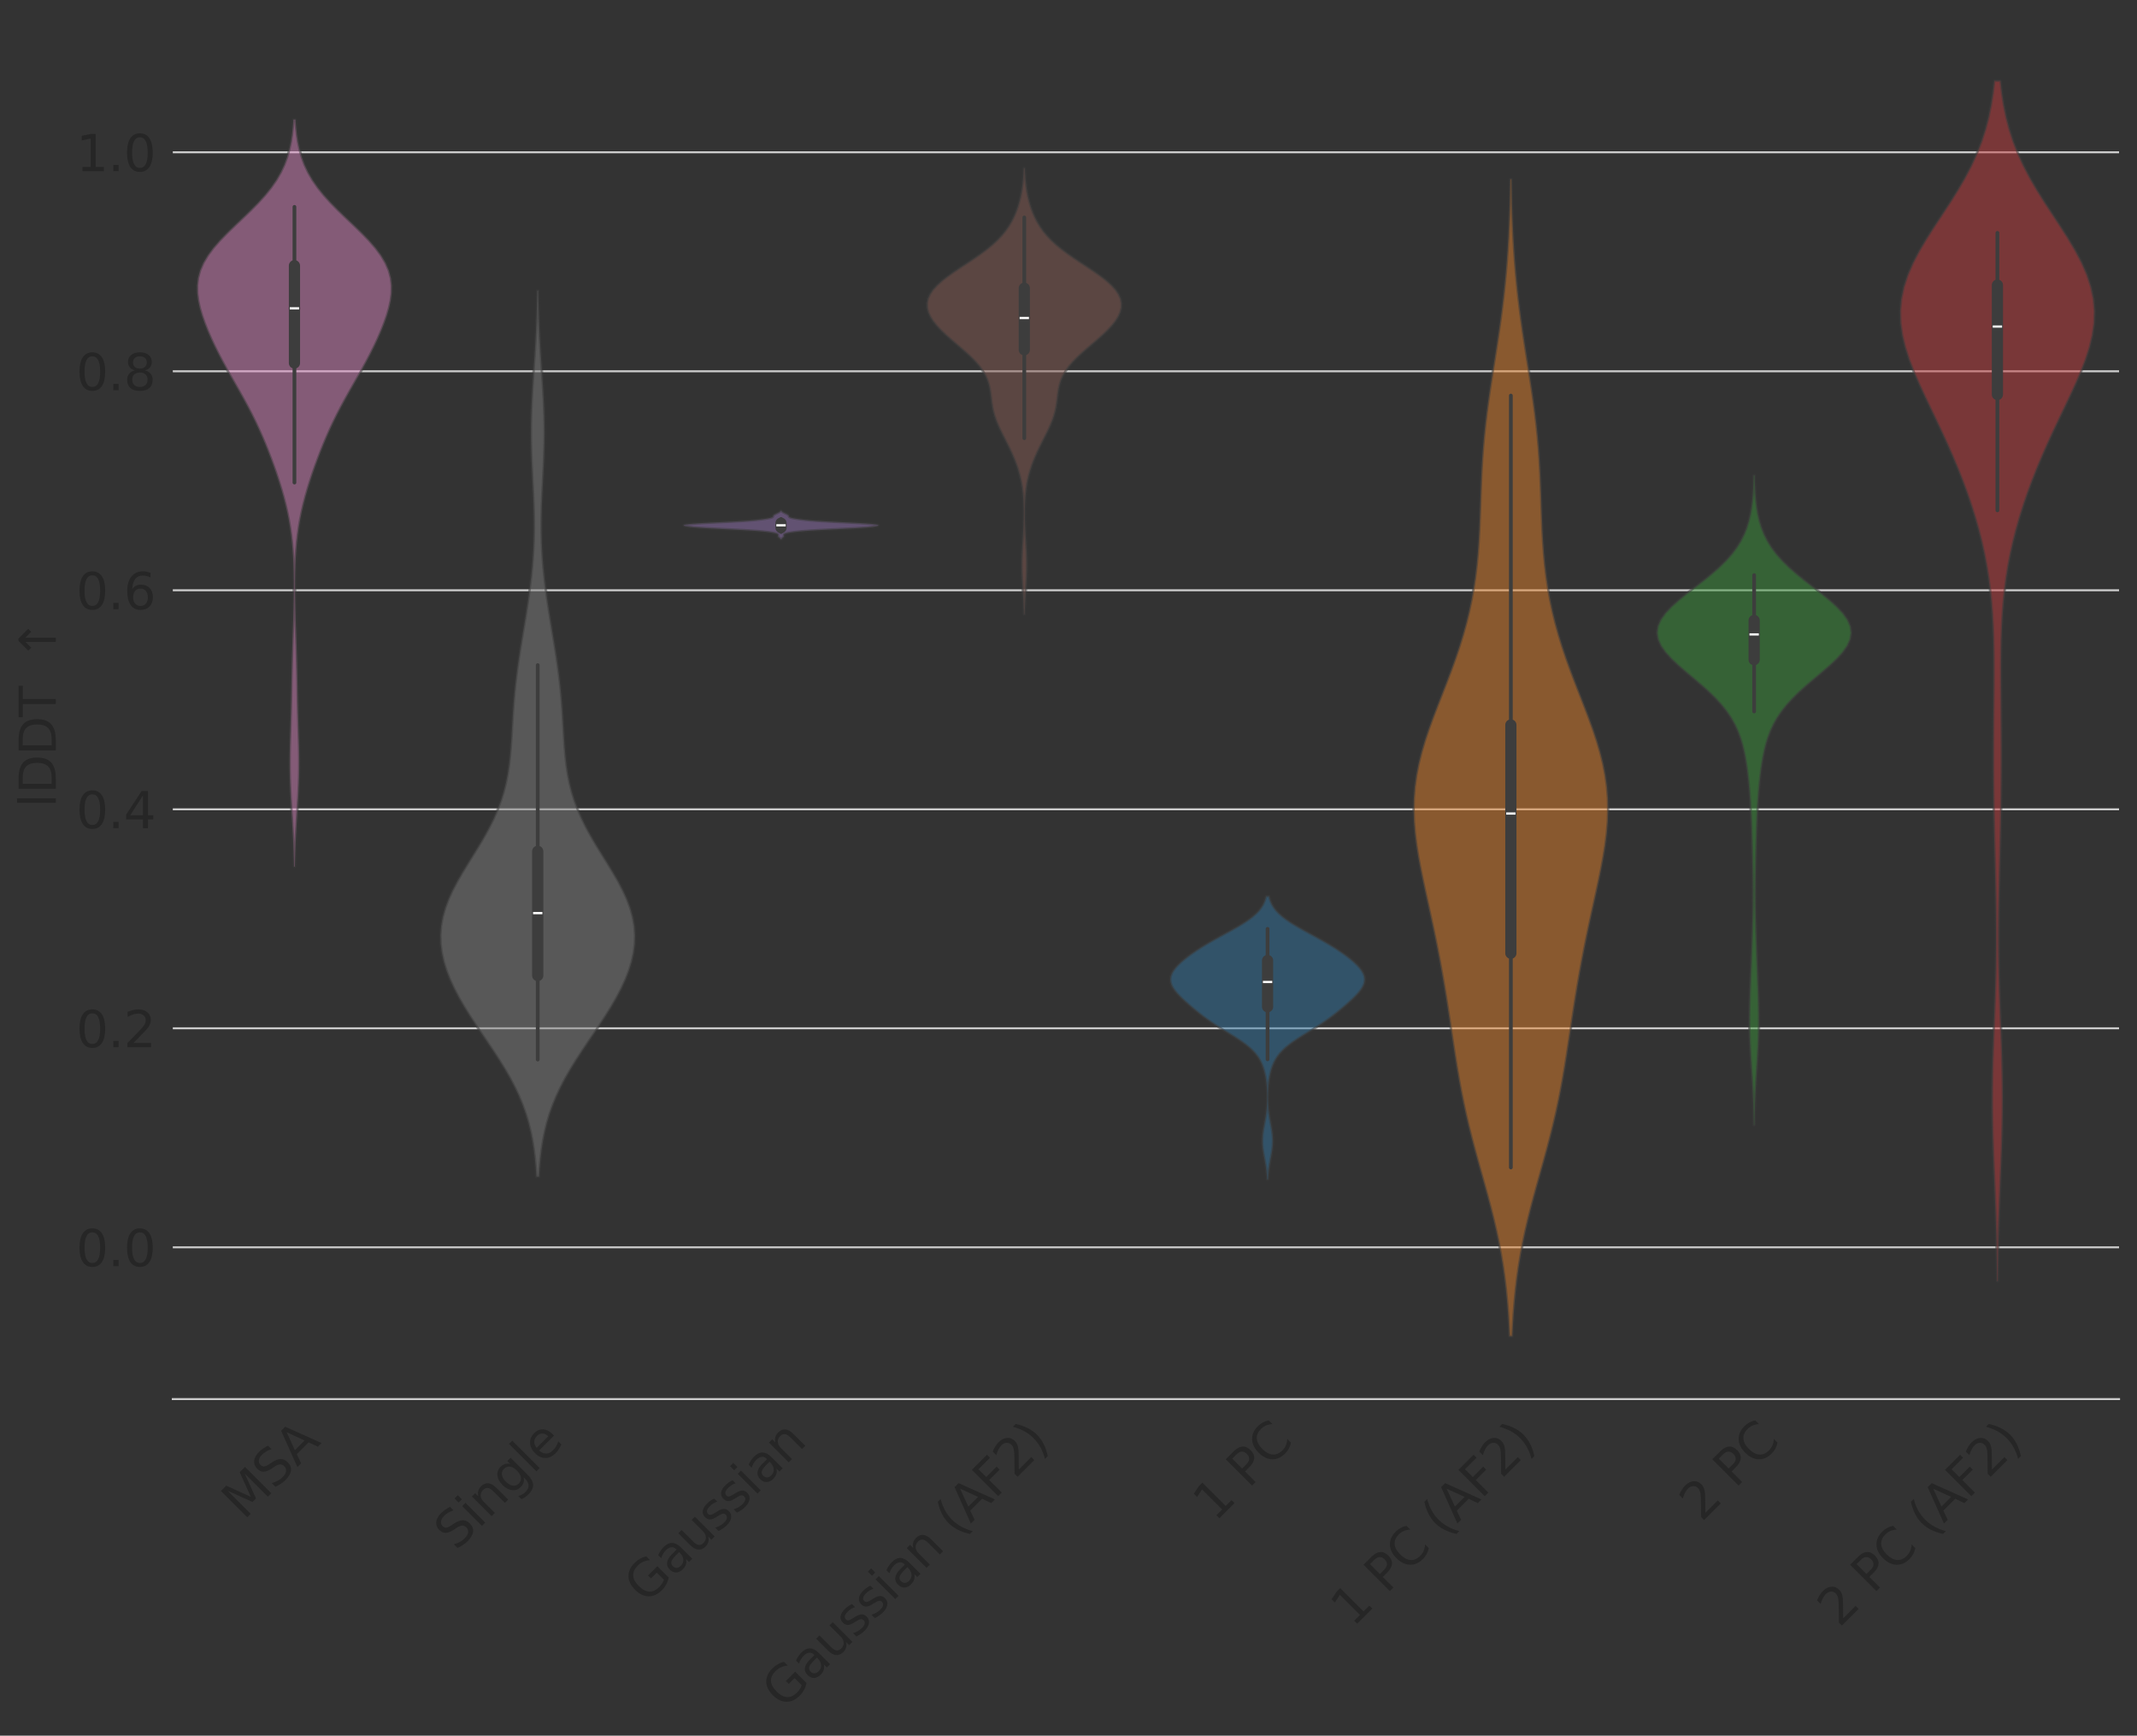 <?xml version="1.0" encoding="utf-8" standalone="no"?>
<!DOCTYPE svg PUBLIC "-//W3C//DTD SVG 1.1//EN"
  "http://www.w3.org/Graphics/SVG/1.1/DTD/svg11.dtd">
<svg xmlns:xlink="http://www.w3.org/1999/xlink" width="857.763pt" height="696.702pt" viewBox="0 0 857.763 696.702" xmlns="http://www.w3.org/2000/svg" version="1.1">
 <rect x="0" y="0" width="857.763" height="696.702" fill="#333333" stroke="none"/>
 <defs>
  <style type="text/css">*{stroke-linejoin: round; stroke-linecap: butt}</style>
 </defs>
 <g id="figure_1">
  <g id="patch_1">
   <path d="M 0 696.702 
L 857.763 696.702 
L 857.763 0 
L 0 0 
L 0 696.702 
z
" style="fill: none"/>
  </g>
  <g id="axes_1">
   <g id="patch_2">
    <path d="M 69.362 561.6 
L 850.562 561.6 
L 850.562 7.2 
L 69.362 7.2 
L 69.362 561.6 
z
" style="fill: none"/>
   </g>
   <g id="matplotlib.axis_1">
    <g id="xtick_1">
     <g id="text_1">
      <!-- MSA -->
      <g style="fill: #262626" transform="translate(97.814 610.465) rotate(-45) scale(0.2 -0.2)">
       <defs>
        <path id="DejaVuSans-4d" d="M 628 4666 
L 1569 4666 
L 2759 1491 
L 3956 4666 
L 4897 4666 
L 4897 0 
L 4281 0 
L 4281 4097 
L 3078 897 
L 2444 897 
L 1241 4097 
L 1241 0 
L 628 0 
L 628 4666 
z
" transform="scale(0.016)"/>
        <path id="DejaVuSans-53" d="M 3425 4513 
L 3425 3897 
Q 3066 4069 2747 4153 
Q 2428 4238 2131 4238 
Q 1616 4238 1336 4038 
Q 1056 3838 1056 3469 
Q 1056 3159 1242 3001 
Q 1428 2844 1947 2747 
L 2328 2669 
Q 3034 2534 3370 2195 
Q 3706 1856 3706 1288 
Q 3706 609 3251 259 
Q 2797 -91 1919 -91 
Q 1588 -91 1214 -16 
Q 841 59 441 206 
L 441 856 
Q 825 641 1194 531 
Q 1563 422 1919 422 
Q 2459 422 2753 634 
Q 3047 847 3047 1241 
Q 3047 1584 2836 1778 
Q 2625 1972 2144 2069 
L 1759 2144 
Q 1053 2284 737 2584 
Q 422 2884 422 3419 
Q 422 4038 858 4394 
Q 1294 4750 2059 4750 
Q 2388 4750 2728 4690 
Q 3069 4631 3425 4513 
z
" transform="scale(0.016)"/>
        <path id="DejaVuSans-41" d="M 2188 4044 
L 1331 1722 
L 3047 1722 
L 2188 4044 
z
M 1831 4666 
L 2547 4666 
L 4325 0 
L 3669 0 
L 3244 1197 
L 1141 1197 
L 716 0 
L 50 0 
L 1831 4666 
z
" transform="scale(0.016)"/>
       </defs>
       <use xlink:href="#DejaVuSans-4d"/>
       <use xlink:href="#DejaVuSans-53" x="86.279"/>
       <use xlink:href="#DejaVuSans-41" x="151.631"/>
      </g>
     </g>
    </g>
    <g id="xtick_2">
     <g id="text_2">
      <!-- Single -->
      <g style="fill: #262626" transform="translate(183.105 622.824) rotate(-45) scale(0.2 -0.2)">
       <defs>
        <path id="DejaVuSans-69" d="M 603 3500 
L 1178 3500 
L 1178 0 
L 603 0 
L 603 3500 
z
M 603 4863 
L 1178 4863 
L 1178 4134 
L 603 4134 
L 603 4863 
z
" transform="scale(0.016)"/>
        <path id="DejaVuSans-6e" d="M 3513 2113 
L 3513 0 
L 2938 0 
L 2938 2094 
Q 2938 2591 2744 2837 
Q 2550 3084 2163 3084 
Q 1697 3084 1428 2787 
Q 1159 2491 1159 1978 
L 1159 0 
L 581 0 
L 581 3500 
L 1159 3500 
L 1159 2956 
Q 1366 3272 1645 3428 
Q 1925 3584 2291 3584 
Q 2894 3584 3203 3211 
Q 3513 2838 3513 2113 
z
" transform="scale(0.016)"/>
        <path id="DejaVuSans-67" d="M 2906 1791 
Q 2906 2416 2648 2759 
Q 2391 3103 1925 3103 
Q 1463 3103 1205 2759 
Q 947 2416 947 1791 
Q 947 1169 1205 825 
Q 1463 481 1925 481 
Q 2391 481 2648 825 
Q 2906 1169 2906 1791 
z
M 3481 434 
Q 3481 -459 3084 -895 
Q 2688 -1331 1869 -1331 
Q 1566 -1331 1297 -1286 
Q 1028 -1241 775 -1147 
L 775 -588 
Q 1028 -725 1275 -790 
Q 1522 -856 1778 -856 
Q 2344 -856 2625 -561 
Q 2906 -266 2906 331 
L 2906 616 
Q 2728 306 2450 153 
Q 2172 0 1784 0 
Q 1141 0 747 490 
Q 353 981 353 1791 
Q 353 2603 747 3093 
Q 1141 3584 1784 3584 
Q 2172 3584 2450 3431 
Q 2728 3278 2906 2969 
L 2906 3500 
L 3481 3500 
L 3481 434 
z
" transform="scale(0.016)"/>
        <path id="DejaVuSans-6c" d="M 603 4863 
L 1178 4863 
L 1178 0 
L 603 0 
L 603 4863 
z
" transform="scale(0.016)"/>
        <path id="DejaVuSans-65" d="M 3597 1894 
L 3597 1613 
L 953 1613 
Q 991 1019 1311 708 
Q 1631 397 2203 397 
Q 2534 397 2845 478 
Q 3156 559 3463 722 
L 3463 178 
Q 3153 47 2828 -22 
Q 2503 -91 2169 -91 
Q 1331 -91 842 396 
Q 353 884 353 1716 
Q 353 2575 817 3079 
Q 1281 3584 2069 3584 
Q 2775 3584 3186 3129 
Q 3597 2675 3597 1894 
z
M 3022 2063 
Q 3016 2534 2758 2815 
Q 2500 3097 2075 3097 
Q 1594 3097 1305 2825 
Q 1016 2553 972 2059 
L 3022 2063 
z
" transform="scale(0.016)"/>
       </defs>
       <use xlink:href="#DejaVuSans-53"/>
       <use xlink:href="#DejaVuSans-69" x="63.477"/>
       <use xlink:href="#DejaVuSans-6e" x="91.26"/>
       <use xlink:href="#DejaVuSans-67" x="154.639"/>
       <use xlink:href="#DejaVuSans-6c" x="218.115"/>
       <use xlink:href="#DejaVuSans-65" x="245.898"/>
      </g>
     </g>
    </g>
    <g id="xtick_3">
     <g id="text_3">
      <!-- Gaussian -->
      <g style="fill: #262626" transform="translate(259.354 644.225) rotate(-45) scale(0.2 -0.2)">
       <defs>
        <path id="DejaVuSans-47" d="M 3809 666 
L 3809 1919 
L 2778 1919 
L 2778 2438 
L 4434 2438 
L 4434 434 
Q 4069 175 3628 42 
Q 3188 -91 2688 -91 
Q 1594 -91 976 548 
Q 359 1188 359 2328 
Q 359 3472 976 4111 
Q 1594 4750 2688 4750 
Q 3144 4750 3555 4637 
Q 3966 4525 4313 4306 
L 4313 3634 
Q 3963 3931 3569 4081 
Q 3175 4231 2741 4231 
Q 1884 4231 1454 3753 
Q 1025 3275 1025 2328 
Q 1025 1384 1454 906 
Q 1884 428 2741 428 
Q 3075 428 3337 486 
Q 3600 544 3809 666 
z
" transform="scale(0.016)"/>
        <path id="DejaVuSans-61" d="M 2194 1759 
Q 1497 1759 1228 1600 
Q 959 1441 959 1056 
Q 959 750 1161 570 
Q 1363 391 1709 391 
Q 2188 391 2477 730 
Q 2766 1069 2766 1631 
L 2766 1759 
L 2194 1759 
z
M 3341 1997 
L 3341 0 
L 2766 0 
L 2766 531 
Q 2569 213 2275 61 
Q 1981 -91 1556 -91 
Q 1019 -91 701 211 
Q 384 513 384 1019 
Q 384 1609 779 1909 
Q 1175 2209 1959 2209 
L 2766 2209 
L 2766 2266 
Q 2766 2663 2505 2880 
Q 2244 3097 1772 3097 
Q 1472 3097 1187 3025 
Q 903 2953 641 2809 
L 641 3341 
Q 956 3463 1253 3523 
Q 1550 3584 1831 3584 
Q 2591 3584 2966 3190 
Q 3341 2797 3341 1997 
z
" transform="scale(0.016)"/>
        <path id="DejaVuSans-75" d="M 544 1381 
L 544 3500 
L 1119 3500 
L 1119 1403 
Q 1119 906 1312 657 
Q 1506 409 1894 409 
Q 2359 409 2629 706 
Q 2900 1003 2900 1516 
L 2900 3500 
L 3475 3500 
L 3475 0 
L 2900 0 
L 2900 538 
Q 2691 219 2414 64 
Q 2138 -91 1772 -91 
Q 1169 -91 856 284 
Q 544 659 544 1381 
z
M 1991 3584 
L 1991 3584 
z
" transform="scale(0.016)"/>
        <path id="DejaVuSans-73" d="M 2834 3397 
L 2834 2853 
Q 2591 2978 2328 3040 
Q 2066 3103 1784 3103 
Q 1356 3103 1142 2972 
Q 928 2841 928 2578 
Q 928 2378 1081 2264 
Q 1234 2150 1697 2047 
L 1894 2003 
Q 2506 1872 2764 1633 
Q 3022 1394 3022 966 
Q 3022 478 2636 193 
Q 2250 -91 1575 -91 
Q 1294 -91 989 -36 
Q 684 19 347 128 
L 347 722 
Q 666 556 975 473 
Q 1284 391 1588 391 
Q 1994 391 2212 530 
Q 2431 669 2431 922 
Q 2431 1156 2273 1281 
Q 2116 1406 1581 1522 
L 1381 1569 
Q 847 1681 609 1914 
Q 372 2147 372 2553 
Q 372 3047 722 3315 
Q 1072 3584 1716 3584 
Q 2034 3584 2315 3537 
Q 2597 3491 2834 3397 
z
" transform="scale(0.016)"/>
       </defs>
       <use xlink:href="#DejaVuSans-47"/>
       <use xlink:href="#DejaVuSans-61" x="77.49"/>
       <use xlink:href="#DejaVuSans-75" x="138.77"/>
       <use xlink:href="#DejaVuSans-73" x="202.148"/>
       <use xlink:href="#DejaVuSans-73" x="254.248"/>
       <use xlink:href="#DejaVuSans-69" x="306.348"/>
       <use xlink:href="#DejaVuSans-61" x="334.131"/>
       <use xlink:href="#DejaVuSans-6e" x="395.41"/>
      </g>
     </g>
    </g>
    <g id="xtick_4">
     <g id="text_4">
      <!-- Gaussian (AF2) -->
      <g style="fill: #262626" transform="translate(314.668 686.561) rotate(-45) scale(0.2 -0.2)">
       <defs>
        <path id="DejaVuSans-20" transform="scale(0.016)"/>
        <path id="DejaVuSans-28" d="M 1984 4856 
Q 1566 4138 1362 3434 
Q 1159 2731 1159 2009 
Q 1159 1288 1364 580 
Q 1569 -128 1984 -844 
L 1484 -844 
Q 1016 -109 783 600 
Q 550 1309 550 2009 
Q 550 2706 781 3412 
Q 1013 4119 1484 4856 
L 1984 4856 
z
" transform="scale(0.016)"/>
        <path id="DejaVuSans-46" d="M 628 4666 
L 3309 4666 
L 3309 4134 
L 1259 4134 
L 1259 2759 
L 3109 2759 
L 3109 2228 
L 1259 2228 
L 1259 0 
L 628 0 
L 628 4666 
z
" transform="scale(0.016)"/>
        <path id="DejaVuSans-32" d="M 1228 531 
L 3431 531 
L 3431 0 
L 469 0 
L 469 531 
Q 828 903 1448 1529 
Q 2069 2156 2228 2338 
Q 2531 2678 2651 2914 
Q 2772 3150 2772 3378 
Q 2772 3750 2511 3984 
Q 2250 4219 1831 4219 
Q 1534 4219 1204 4116 
Q 875 4013 500 3803 
L 500 4441 
Q 881 4594 1212 4672 
Q 1544 4750 1819 4750 
Q 2544 4750 2975 4387 
Q 3406 4025 3406 3419 
Q 3406 3131 3298 2873 
Q 3191 2616 2906 2266 
Q 2828 2175 2409 1742 
Q 1991 1309 1228 531 
z
" transform="scale(0.016)"/>
        <path id="DejaVuSans-29" d="M 513 4856 
L 1013 4856 
Q 1481 4119 1714 3412 
Q 1947 2706 1947 2009 
Q 1947 1309 1714 600 
Q 1481 -109 1013 -844 
L 513 -844 
Q 928 -128 1133 580 
Q 1338 1288 1338 2009 
Q 1338 2731 1133 3434 
Q 928 4138 513 4856 
z
" transform="scale(0.016)"/>
       </defs>
       <use xlink:href="#DejaVuSans-47"/>
       <use xlink:href="#DejaVuSans-61" x="77.49"/>
       <use xlink:href="#DejaVuSans-75" x="138.77"/>
       <use xlink:href="#DejaVuSans-73" x="202.148"/>
       <use xlink:href="#DejaVuSans-73" x="254.248"/>
       <use xlink:href="#DejaVuSans-69" x="306.348"/>
       <use xlink:href="#DejaVuSans-61" x="334.131"/>
       <use xlink:href="#DejaVuSans-6e" x="395.41"/>
       <use xlink:href="#DejaVuSans-20" x="458.789"/>
       <use xlink:href="#DejaVuSans-28" x="490.576"/>
       <use xlink:href="#DejaVuSans-41" x="529.59"/>
       <use xlink:href="#DejaVuSans-46" x="597.998"/>
       <use xlink:href="#DejaVuSans-32" x="655.518"/>
       <use xlink:href="#DejaVuSans-29" x="719.141"/>
      </g>
     </g>
    </g>
    <g id="xtick_5">
     <g id="text_5">
      <!-- 1 PC -->
      <g style="fill: #262626" transform="translate(487.638 611.241) rotate(-45) scale(0.2 -0.2)">
       <defs>
        <path id="DejaVuSans-31" d="M 794 531 
L 1825 531 
L 1825 4091 
L 703 3866 
L 703 4441 
L 1819 4666 
L 2450 4666 
L 2450 531 
L 3481 531 
L 3481 0 
L 794 0 
L 794 531 
z
" transform="scale(0.016)"/>
        <path id="DejaVuSans-50" d="M 1259 4147 
L 1259 2394 
L 2053 2394 
Q 2494 2394 2734 2622 
Q 2975 2850 2975 3272 
Q 2975 3691 2734 3919 
Q 2494 4147 2053 4147 
L 1259 4147 
z
M 628 4666 
L 2053 4666 
Q 2838 4666 3239 4311 
Q 3641 3956 3641 3272 
Q 3641 2581 3239 2228 
Q 2838 1875 2053 1875 
L 1259 1875 
L 1259 0 
L 628 0 
L 628 4666 
z
" transform="scale(0.016)"/>
        <path id="DejaVuSans-43" d="M 4122 4306 
L 4122 3641 
Q 3803 3938 3442 4084 
Q 3081 4231 2675 4231 
Q 1875 4231 1450 3742 
Q 1025 3253 1025 2328 
Q 1025 1406 1450 917 
Q 1875 428 2675 428 
Q 3081 428 3442 575 
Q 3803 722 4122 1019 
L 4122 359 
Q 3791 134 3420 21 
Q 3050 -91 2638 -91 
Q 1578 -91 968 557 
Q 359 1206 359 2328 
Q 359 3453 968 4101 
Q 1578 4750 2638 4750 
Q 3056 4750 3426 4639 
Q 3797 4528 4122 4306 
z
" transform="scale(0.016)"/>
       </defs>
       <use xlink:href="#DejaVuSans-31"/>
       <use xlink:href="#DejaVuSans-20" x="63.623"/>
       <use xlink:href="#DejaVuSans-50" x="95.41"/>
       <use xlink:href="#DejaVuSans-43" x="155.713"/>
      </g>
     </g>
    </g>
    <g id="xtick_6">
     <g id="text_6">
      <!-- 1 PC (AF2) -->
      <g style="fill: #262626" transform="translate(542.953 653.577) rotate(-45) scale(0.2 -0.2)">
       <use xlink:href="#DejaVuSans-31"/>
       <use xlink:href="#DejaVuSans-20" x="63.623"/>
       <use xlink:href="#DejaVuSans-50" x="95.41"/>
       <use xlink:href="#DejaVuSans-43" x="155.713"/>
       <use xlink:href="#DejaVuSans-20" x="225.537"/>
       <use xlink:href="#DejaVuSans-28" x="257.324"/>
       <use xlink:href="#DejaVuSans-41" x="296.338"/>
       <use xlink:href="#DejaVuSans-46" x="364.746"/>
       <use xlink:href="#DejaVuSans-32" x="422.266"/>
       <use xlink:href="#DejaVuSans-29" x="485.889"/>
      </g>
     </g>
    </g>
    <g id="xtick_7">
     <g id="text_7">
      <!-- 2 PC -->
      <g style="fill: #262626" transform="translate(682.938 611.241) rotate(-45) scale(0.2 -0.2)">
       <use xlink:href="#DejaVuSans-32"/>
       <use xlink:href="#DejaVuSans-20" x="63.623"/>
       <use xlink:href="#DejaVuSans-50" x="95.41"/>
       <use xlink:href="#DejaVuSans-43" x="155.713"/>
      </g>
     </g>
    </g>
    <g id="xtick_8">
     <g id="text_8">
      <!-- 2 PC (AF2) -->
      <g style="fill: #262626" transform="translate(738.253 653.577) rotate(-45) scale(0.2 -0.2)">
       <use xlink:href="#DejaVuSans-32"/>
       <use xlink:href="#DejaVuSans-20" x="63.623"/>
       <use xlink:href="#DejaVuSans-50" x="95.41"/>
       <use xlink:href="#DejaVuSans-43" x="155.713"/>
       <use xlink:href="#DejaVuSans-20" x="225.537"/>
       <use xlink:href="#DejaVuSans-28" x="257.324"/>
       <use xlink:href="#DejaVuSans-41" x="296.338"/>
       <use xlink:href="#DejaVuSans-46" x="364.746"/>
       <use xlink:href="#DejaVuSans-32" x="422.266"/>
       <use xlink:href="#DejaVuSans-29" x="485.889"/>
      </g>
     </g>
    </g>
   </g>
   <g id="matplotlib.axis_2">
    <g id="ytick_1">
     <g id="line2d_1">
      <path d="M 69.362 500.681 
L 850.562 500.681 
" clip-path="url(#p1460028ec5)" style="fill: none; stroke: #cccccc; stroke-width: 0.8; stroke-linecap: round"/>
     </g>
     <g id="text_9">
      <!-- 0.0 -->
      <g style="fill: #262626" transform="translate(30.556 508.279) scale(0.2 -0.2)">
       <defs>
        <path id="DejaVuSans-30" d="M 2034 4250 
Q 1547 4250 1301 3770 
Q 1056 3291 1056 2328 
Q 1056 1369 1301 889 
Q 1547 409 2034 409 
Q 2525 409 2770 889 
Q 3016 1369 3016 2328 
Q 3016 3291 2770 3770 
Q 2525 4250 2034 4250 
z
M 2034 4750 
Q 2819 4750 3233 4129 
Q 3647 3509 3647 2328 
Q 3647 1150 3233 529 
Q 2819 -91 2034 -91 
Q 1250 -91 836 529 
Q 422 1150 422 2328 
Q 422 3509 836 4129 
Q 1250 4750 2034 4750 
z
" transform="scale(0.016)"/>
        <path id="DejaVuSans-2e" d="M 684 794 
L 1344 794 
L 1344 0 
L 684 0 
L 684 794 
z
" transform="scale(0.016)"/>
       </defs>
       <use xlink:href="#DejaVuSans-30"/>
       <use xlink:href="#DejaVuSans-2e" x="63.623"/>
       <use xlink:href="#DejaVuSans-30" x="95.41"/>
      </g>
     </g>
    </g>
    <g id="ytick_2">
     <g id="line2d_2">
      <path d="M 69.362 412.769 
L 850.562 412.769 
" clip-path="url(#p1460028ec5)" style="fill: none; stroke: #cccccc; stroke-width: 0.8; stroke-linecap: round"/>
     </g>
     <g id="text_10">
      <!-- 0.2 -->
      <g style="fill: #262626" transform="translate(30.556 420.367) scale(0.2 -0.2)">
       <use xlink:href="#DejaVuSans-30"/>
       <use xlink:href="#DejaVuSans-2e" x="63.623"/>
       <use xlink:href="#DejaVuSans-32" x="95.41"/>
      </g>
     </g>
    </g>
    <g id="ytick_3">
     <g id="line2d_3">
      <path d="M 69.362 324.856 
L 850.562 324.856 
" clip-path="url(#p1460028ec5)" style="fill: none; stroke: #cccccc; stroke-width: 0.8; stroke-linecap: round"/>
     </g>
     <g id="text_11">
      <!-- 0.4 -->
      <g style="fill: #262626" transform="translate(30.556 332.455) scale(0.2 -0.2)">
       <defs>
        <path id="DejaVuSans-34" d="M 2419 4116 
L 825 1625 
L 2419 1625 
L 2419 4116 
z
M 2253 4666 
L 3047 4666 
L 3047 1625 
L 3713 1625 
L 3713 1100 
L 3047 1100 
L 3047 0 
L 2419 0 
L 2419 1100 
L 313 1100 
L 313 1709 
L 2253 4666 
z
" transform="scale(0.016)"/>
       </defs>
       <use xlink:href="#DejaVuSans-30"/>
       <use xlink:href="#DejaVuSans-2e" x="63.623"/>
       <use xlink:href="#DejaVuSans-34" x="95.41"/>
      </g>
     </g>
    </g>
    <g id="ytick_4">
     <g id="line2d_4">
      <path d="M 69.362 236.944 
L 850.562 236.944 
" clip-path="url(#p1460028ec5)" style="fill: none; stroke: #cccccc; stroke-width: 0.8; stroke-linecap: round"/>
     </g>
     <g id="text_12">
      <!-- 0.6 -->
      <g style="fill: #262626" transform="translate(30.556 244.543) scale(0.2 -0.2)">
       <defs>
        <path id="DejaVuSans-36" d="M 2113 2584 
Q 1688 2584 1439 2293 
Q 1191 2003 1191 1497 
Q 1191 994 1439 701 
Q 1688 409 2113 409 
Q 2538 409 2786 701 
Q 3034 994 3034 1497 
Q 3034 2003 2786 2293 
Q 2538 2584 2113 2584 
z
M 3366 4563 
L 3366 3988 
Q 3128 4100 2886 4159 
Q 2644 4219 2406 4219 
Q 1781 4219 1451 3797 
Q 1122 3375 1075 2522 
Q 1259 2794 1537 2939 
Q 1816 3084 2150 3084 
Q 2853 3084 3261 2657 
Q 3669 2231 3669 1497 
Q 3669 778 3244 343 
Q 2819 -91 2113 -91 
Q 1303 -91 875 529 
Q 447 1150 447 2328 
Q 447 3434 972 4092 
Q 1497 4750 2381 4750 
Q 2619 4750 2861 4703 
Q 3103 4656 3366 4563 
z
" transform="scale(0.016)"/>
       </defs>
       <use xlink:href="#DejaVuSans-30"/>
       <use xlink:href="#DejaVuSans-2e" x="63.623"/>
       <use xlink:href="#DejaVuSans-36" x="95.41"/>
      </g>
     </g>
    </g>
    <g id="ytick_5">
     <g id="line2d_5">
      <path d="M 69.362 149.032 
L 850.562 149.032 
" clip-path="url(#p1460028ec5)" style="fill: none; stroke: #cccccc; stroke-width: 0.8; stroke-linecap: round"/>
     </g>
     <g id="text_13">
      <!-- 0.8 -->
      <g style="fill: #262626" transform="translate(30.556 156.63) scale(0.2 -0.2)">
       <defs>
        <path id="DejaVuSans-38" d="M 2034 2216 
Q 1584 2216 1326 1975 
Q 1069 1734 1069 1313 
Q 1069 891 1326 650 
Q 1584 409 2034 409 
Q 2484 409 2743 651 
Q 3003 894 3003 1313 
Q 3003 1734 2745 1975 
Q 2488 2216 2034 2216 
z
M 1403 2484 
Q 997 2584 770 2862 
Q 544 3141 544 3541 
Q 544 4100 942 4425 
Q 1341 4750 2034 4750 
Q 2731 4750 3128 4425 
Q 3525 4100 3525 3541 
Q 3525 3141 3298 2862 
Q 3072 2584 2669 2484 
Q 3125 2378 3379 2068 
Q 3634 1759 3634 1313 
Q 3634 634 3220 271 
Q 2806 -91 2034 -91 
Q 1263 -91 848 271 
Q 434 634 434 1313 
Q 434 1759 690 2068 
Q 947 2378 1403 2484 
z
M 1172 3481 
Q 1172 3119 1398 2916 
Q 1625 2713 2034 2713 
Q 2441 2713 2670 2916 
Q 2900 3119 2900 3481 
Q 2900 3844 2670 4047 
Q 2441 4250 2034 4250 
Q 1625 4250 1398 4047 
Q 1172 3844 1172 3481 
z
" transform="scale(0.016)"/>
       </defs>
       <use xlink:href="#DejaVuSans-30"/>
       <use xlink:href="#DejaVuSans-2e" x="63.623"/>
       <use xlink:href="#DejaVuSans-38" x="95.41"/>
      </g>
     </g>
    </g>
    <g id="ytick_6">
     <g id="line2d_6">
      <path d="M 69.362 61.12 
L 850.562 61.12 
" clip-path="url(#p1460028ec5)" style="fill: none; stroke: #cccccc; stroke-width: 0.8; stroke-linecap: round"/>
     </g>
     <g id="text_14">
      <!-- 1.0 -->
      <g style="fill: #262626" transform="translate(30.556 68.718) scale(0.2 -0.2)">
       <use xlink:href="#DejaVuSans-31"/>
       <use xlink:href="#DejaVuSans-2e" x="63.623"/>
       <use xlink:href="#DejaVuSans-30" x="95.41"/>
      </g>
     </g>
    </g>
    <g id="text_15">
     <!-- lDDT $\uparrow$ -->
     <g style="fill: #262626" transform="translate(22.397 324.2) rotate(-90) scale(0.2 -0.2)">
      <defs>
       <path id="DejaVuSans-44" d="M 1259 4147 
L 1259 519 
L 2022 519 
Q 2988 519 3436 956 
Q 3884 1394 3884 2338 
Q 3884 3275 3436 3711 
Q 2988 4147 2022 4147 
L 1259 4147 
z
M 628 4666 
L 1925 4666 
Q 3281 4666 3915 4102 
Q 4550 3538 4550 2338 
Q 4550 1131 3912 565 
Q 3275 0 1925 0 
L 628 0 
L 628 4666 
z
" transform="scale(0.016)"/>
       <path id="DejaVuSans-54" d="M -19 4666 
L 3928 4666 
L 3928 4134 
L 2272 4134 
L 2272 0 
L 1638 0 
L 1638 4134 
L -19 4134 
L -19 4666 
z
" transform="scale(0.016)"/>
       <path id="DejaVuSans-2191" d="M 2541 4688 
L 2822 4688 
L 4047 3456 
L 3672 3081 
L 2947 3813 
L 2947 0 
L 2416 0 
L 2416 3813 
L 1684 3081 
L 1309 3456 
L 2541 4688 
z
" transform="scale(0.016)"/>
      </defs>
      <use xlink:href="#DejaVuSans-6c" transform="translate(0 0.016)"/>
      <use xlink:href="#DejaVuSans-44" transform="translate(27.783 0.016)"/>
      <use xlink:href="#DejaVuSans-44" transform="translate(104.785 0.016)"/>
      <use xlink:href="#DejaVuSans-54" transform="translate(181.787 0.016)"/>
      <use xlink:href="#DejaVuSans-20" transform="translate(242.871 0.016)"/>
      <use xlink:href="#DejaVuSans-2191" transform="translate(294.141 0.016)"/>
     </g>
    </g>
   </g>
   <g id="PolyCollection_1">
    <defs>
     <path id="mc1ea6b2620" d="M 118.36 -348.828 
L 118.015 -348.828 
L 117.941 -351.857 
L 117.847 -354.886 
L 117.73 -357.916 
L 117.59 -360.945 
L 117.428 -363.974 
L 117.249 -367.003 
L 117.06 -370.033 
L 116.87 -373.062 
L 116.689 -376.091 
L 116.528 -379.121 
L 116.397 -382.15 
L 116.304 -385.179 
L 116.253 -388.209 
L 116.244 -391.238 
L 116.274 -394.267 
L 116.335 -397.296 
L 116.418 -400.326 
L 116.511 -403.355 
L 116.605 -406.384 
L 116.693 -409.414 
L 116.771 -412.443 
L 116.837 -415.472 
L 116.895 -418.501 
L 116.948 -421.531 
L 117.002 -424.56 
L 117.062 -427.589 
L 117.133 -430.619 
L 117.215 -433.648 
L 117.308 -436.677 
L 117.41 -439.707 
L 117.516 -442.736 
L 117.62 -445.765 
L 117.717 -448.794 
L 117.802 -451.824 
L 117.87 -454.853 
L 117.916 -457.882 
L 117.936 -460.912 
L 117.926 -463.941 
L 117.878 -466.97 
L 117.788 -470 
L 117.648 -473.029 
L 117.448 -476.058 
L 117.18 -479.087 
L 116.835 -482.117 
L 116.406 -485.146 
L 115.888 -488.175 
L 115.28 -491.205 
L 114.581 -494.234 
L 113.797 -497.263 
L 112.934 -500.292 
L 112 -503.322 
L 111.003 -506.351 
L 109.95 -509.38 
L 108.844 -512.41 
L 107.685 -515.439 
L 106.471 -518.468 
L 105.194 -521.498 
L 103.847 -524.527 
L 102.424 -527.556 
L 100.923 -530.585 
L 99.345 -533.615 
L 97.701 -536.644 
L 96.005 -539.673 
L 94.28 -542.703 
L 92.553 -545.732 
L 90.849 -548.761 
L 89.193 -551.791 
L 87.604 -554.82 
L 86.097 -557.849 
L 84.682 -560.878 
L 83.368 -563.908 
L 82.171 -566.937 
L 81.112 -569.966 
L 80.226 -572.996 
L 79.56 -576.025 
L 79.172 -579.054 
L 79.127 -582.084 
L 79.488 -585.113 
L 80.305 -588.142 
L 81.608 -591.171 
L 83.399 -594.201 
L 85.645 -597.23 
L 88.283 -600.259 
L 91.222 -603.289 
L 94.348 -606.318 
L 97.54 -609.347 
L 100.681 -612.376 
L 103.662 -615.406 
L 106.4 -618.435 
L 108.834 -621.464 
L 110.932 -624.494 
L 112.687 -627.523 
L 114.113 -630.552 
L 115.238 -633.582 
L 116.101 -636.611 
L 116.745 -639.64 
L 117.214 -642.669 
L 117.545 -645.699 
L 117.773 -648.728 
L 118.602 -648.728 
L 118.602 -648.728 
L 118.83 -645.699 
L 119.161 -642.669 
L 119.63 -639.64 
L 120.274 -636.611 
L 121.137 -633.582 
L 122.262 -630.552 
L 123.688 -627.523 
L 125.443 -624.494 
L 127.541 -621.464 
L 129.975 -618.435 
L 132.713 -615.406 
L 135.694 -612.376 
L 138.835 -609.347 
L 142.027 -606.318 
L 145.153 -603.289 
L 148.092 -600.259 
L 150.73 -597.23 
L 152.976 -594.201 
L 154.767 -591.171 
L 156.07 -588.142 
L 156.887 -585.113 
L 157.248 -582.084 
L 157.203 -579.054 
L 156.815 -576.025 
L 156.149 -572.996 
L 155.263 -569.966 
L 154.204 -566.937 
L 153.007 -563.908 
L 151.693 -560.878 
L 150.278 -557.849 
L 148.771 -554.82 
L 147.182 -551.791 
L 145.526 -548.761 
L 143.822 -545.732 
L 142.095 -542.703 
L 140.37 -539.673 
L 138.674 -536.644 
L 137.03 -533.615 
L 135.452 -530.585 
L 133.951 -527.556 
L 132.528 -524.527 
L 131.181 -521.498 
L 129.904 -518.468 
L 128.69 -515.439 
L 127.531 -512.41 
L 126.425 -509.38 
L 125.372 -506.351 
L 124.375 -503.322 
L 123.441 -500.292 
L 122.578 -497.263 
L 121.794 -494.234 
L 121.095 -491.205 
L 120.487 -488.175 
L 119.969 -485.146 
L 119.54 -482.117 
L 119.195 -479.087 
L 118.927 -476.058 
L 118.727 -473.029 
L 118.587 -470 
L 118.497 -466.97 
L 118.449 -463.941 
L 118.439 -460.912 
L 118.459 -457.882 
L 118.505 -454.853 
L 118.573 -451.824 
L 118.658 -448.794 
L 118.755 -445.765 
L 118.859 -442.736 
L 118.965 -439.707 
L 119.067 -436.677 
L 119.16 -433.648 
L 119.242 -430.619 
L 119.313 -427.589 
L 119.373 -424.56 
L 119.427 -421.531 
L 119.48 -418.501 
L 119.538 -415.472 
L 119.604 -412.443 
L 119.682 -409.414 
L 119.77 -406.384 
L 119.864 -403.355 
L 119.957 -400.326 
L 120.04 -397.296 
L 120.101 -394.267 
L 120.131 -391.238 
L 120.122 -388.209 
L 120.071 -385.179 
L 119.978 -382.15 
L 119.847 -379.121 
L 119.686 -376.091 
L 119.505 -373.062 
L 119.315 -370.033 
L 119.126 -367.003 
L 118.947 -363.974 
L 118.785 -360.945 
L 118.645 -357.916 
L 118.528 -354.886 
L 118.434 -351.857 
L 118.36 -348.828 
z
" style="stroke: #3d3d3d; stroke-opacity: 0.5"/>
    </defs>
    <g clip-path="url(#p1460028ec5)">
     <use xlink:href="#mc1ea6b2620" x="0" y="696.702" style="fill: #d684bd; fill-opacity: 0.5; stroke: #3d3d3d; stroke-opacity: 0.5"/>
    </g>
   </g>
   <g id="PolyCollection_2">
    <defs>
     <path id="ma5e1f01c46" d="M 216.382 -224.38 
L 215.293 -224.38 
L 215.052 -227.973 
L 214.725 -231.565 
L 214.292 -235.158 
L 213.732 -238.75 
L 213.022 -242.342 
L 212.14 -245.935 
L 211.07 -249.527 
L 209.796 -253.12 
L 208.314 -256.712 
L 206.623 -260.305 
L 204.733 -263.897 
L 202.665 -267.49 
L 200.447 -271.082 
L 198.113 -274.675 
L 195.707 -278.267 
L 193.274 -281.859 
L 190.861 -285.452 
L 188.515 -289.044 
L 186.281 -292.637 
L 184.2 -296.229 
L 182.311 -299.822 
L 180.649 -303.414 
L 179.247 -307.007 
L 178.133 -310.599 
L 177.336 -314.192 
L 176.878 -317.784 
L 176.778 -321.376 
L 177.046 -324.969 
L 177.686 -328.561 
L 178.686 -332.154 
L 180.023 -335.746 
L 181.66 -339.339 
L 183.546 -342.931 
L 185.619 -346.524 
L 187.81 -350.116 
L 190.046 -353.709 
L 192.257 -357.301 
L 194.378 -360.893 
L 196.355 -364.486 
L 198.144 -368.078 
L 199.718 -371.671 
L 201.064 -375.263 
L 202.182 -378.856 
L 203.082 -382.448 
L 203.788 -386.041 
L 204.326 -389.633 
L 204.732 -393.226 
L 205.038 -396.818 
L 205.28 -400.41 
L 205.49 -404.003 
L 205.697 -407.595 
L 205.923 -411.188 
L 206.186 -414.78 
L 206.498 -418.373 
L 206.866 -421.965 
L 207.29 -425.558 
L 207.766 -429.15 
L 208.288 -432.743 
L 208.847 -436.335 
L 209.43 -439.927 
L 210.026 -443.52 
L 210.622 -447.112 
L 211.205 -450.705 
L 211.764 -454.297 
L 212.288 -457.89 
L 212.766 -461.482 
L 213.19 -465.075 
L 213.554 -468.667 
L 213.85 -472.26 
L 214.077 -475.852 
L 214.231 -479.444 
L 214.315 -483.037 
L 214.331 -486.629 
L 214.285 -490.222 
L 214.186 -493.814 
L 214.046 -497.407 
L 213.878 -500.999 
L 213.696 -504.592 
L 213.517 -508.184 
L 213.355 -511.777 
L 213.225 -515.369 
L 213.137 -518.961 
L 213.101 -522.554 
L 213.119 -526.146 
L 213.193 -529.739 
L 213.318 -533.331 
L 213.488 -536.924 
L 213.692 -540.516 
L 213.919 -544.109 
L 214.159 -547.701 
L 214.399 -551.294 
L 214.631 -554.886 
L 214.847 -558.478 
L 215.042 -562.071 
L 215.211 -565.663 
L 215.355 -569.256 
L 215.474 -572.848 
L 215.569 -576.441 
L 215.644 -580.033 
L 216.031 -580.033 
L 216.031 -580.033 
L 216.106 -576.441 
L 216.201 -572.848 
L 216.32 -569.256 
L 216.464 -565.663 
L 216.633 -562.071 
L 216.828 -558.478 
L 217.044 -554.886 
L 217.276 -551.294 
L 217.516 -547.701 
L 217.756 -544.109 
L 217.983 -540.516 
L 218.187 -536.924 
L 218.357 -533.331 
L 218.482 -529.739 
L 218.556 -526.146 
L 218.574 -522.554 
L 218.538 -518.961 
L 218.45 -515.369 
L 218.32 -511.777 
L 218.158 -508.184 
L 217.979 -504.592 
L 217.797 -500.999 
L 217.629 -497.407 
L 217.489 -493.814 
L 217.39 -490.222 
L 217.344 -486.629 
L 217.36 -483.037 
L 217.444 -479.444 
L 217.598 -475.852 
L 217.825 -472.26 
L 218.121 -468.667 
L 218.485 -465.075 
L 218.909 -461.482 
L 219.387 -457.89 
L 219.911 -454.297 
L 220.47 -450.705 
L 221.053 -447.112 
L 221.649 -443.52 
L 222.245 -439.927 
L 222.828 -436.335 
L 223.387 -432.743 
L 223.909 -429.15 
L 224.385 -425.558 
L 224.809 -421.965 
L 225.177 -418.373 
L 225.489 -414.78 
L 225.752 -411.188 
L 225.978 -407.595 
L 226.185 -404.003 
L 226.395 -400.41 
L 226.637 -396.818 
L 226.944 -393.226 
L 227.349 -389.633 
L 227.887 -386.041 
L 228.593 -382.448 
L 229.493 -378.856 
L 230.611 -375.263 
L 231.957 -371.671 
L 233.531 -368.078 
L 235.32 -364.486 
L 237.297 -360.893 
L 239.418 -357.301 
L 241.629 -353.709 
L 243.865 -350.116 
L 246.056 -346.524 
L 248.129 -342.931 
L 250.015 -339.339 
L 251.652 -335.746 
L 252.989 -332.154 
L 253.989 -328.561 
L 254.629 -324.969 
L 254.898 -321.376 
L 254.797 -317.784 
L 254.339 -314.192 
L 253.542 -310.599 
L 252.428 -307.007 
L 251.026 -303.414 
L 249.364 -299.822 
L 247.475 -296.229 
L 245.394 -292.637 
L 243.16 -289.044 
L 240.814 -285.452 
L 238.401 -281.859 
L 235.968 -278.267 
L 233.562 -274.675 
L 231.228 -271.082 
L 229.01 -267.49 
L 226.942 -263.897 
L 225.052 -260.305 
L 223.361 -256.712 
L 221.879 -253.12 
L 220.605 -249.527 
L 219.535 -245.935 
L 218.653 -242.342 
L 217.943 -238.75 
L 217.383 -235.158 
L 216.95 -231.565 
L 216.623 -227.973 
L 216.382 -224.38 
z
" style="stroke: #3d3d3d; stroke-opacity: 0.5"/>
    </defs>
    <g clip-path="url(#p1460028ec5)">
     <use xlink:href="#ma5e1f01c46" x="0" y="696.702" style="fill: #7f7f7f; fill-opacity: 0.5; stroke: #3d3d3d; stroke-opacity: 0.5"/>
    </g>
   </g>
   <g id="PolyCollection_3">
    <defs>
     <path id="m17fd2a980e" d="M 313.647 -480.211 
L 313.328 -480.211 
L 313.26 -480.327 
L 313.173 -480.443 
L 313.068 -480.56 
L 312.948 -480.676 
L 312.816 -480.792 
L 312.682 -480.908 
L 312.553 -481.024 
L 312.439 -481.14 
L 312.349 -481.256 
L 312.289 -481.372 
L 312.261 -481.488 
L 312.26 -481.604 
L 312.278 -481.72 
L 312.301 -481.836 
L 312.31 -481.952 
L 312.286 -482.068 
L 312.209 -482.184 
L 312.064 -482.3 
L 311.837 -482.416 
L 311.519 -482.532 
L 311.106 -482.648 
L 310.596 -482.764 
L 309.988 -482.88 
L 309.278 -482.996 
L 308.458 -483.112 
L 307.515 -483.228 
L 306.429 -483.344 
L 305.181 -483.46 
L 303.746 -483.576 
L 302.111 -483.692 
L 300.268 -483.808 
L 298.226 -483.924 
L 296.014 -484.04 
L 293.674 -484.156 
L 291.266 -484.272 
L 288.86 -484.389 
L 286.528 -484.505 
L 284.335 -484.621 
L 282.337 -484.737 
L 280.573 -484.853 
L 279.06 -484.969 
L 277.8 -485.085 
L 276.777 -485.201 
L 275.969 -485.317 
L 275.347 -485.433 
L 274.89 -485.549 
L 274.583 -485.665 
L 274.428 -485.781 
L 274.437 -485.897 
L 274.638 -486.013 
L 275.068 -486.129 
L 275.763 -486.245 
L 276.759 -486.361 
L 278.073 -486.477 
L 279.707 -486.593 
L 281.637 -486.709 
L 283.813 -486.825 
L 286.166 -486.941 
L 288.608 -487.057 
L 291.05 -487.173 
L 293.405 -487.289 
L 295.604 -487.405 
L 297.597 -487.521 
L 299.364 -487.637 
L 300.907 -487.753 
L 302.25 -487.869 
L 303.428 -487.985 
L 304.478 -488.101 
L 305.432 -488.218 
L 306.311 -488.334 
L 307.12 -488.45 
L 307.857 -488.566 
L 308.508 -488.682 
L 309.059 -488.798 
L 309.499 -488.914 
L 309.827 -489.03 
L 310.051 -489.146 
L 310.187 -489.262 
L 310.26 -489.378 
L 310.298 -489.494 
L 310.326 -489.61 
L 310.367 -489.726 
L 310.436 -489.842 
L 310.541 -489.958 
L 310.684 -490.074 
L 310.862 -490.19 
L 311.068 -490.306 
L 311.297 -490.422 
L 311.538 -490.538 
L 311.786 -490.654 
L 312.032 -490.77 
L 312.269 -490.886 
L 312.491 -491.002 
L 312.693 -491.118 
L 312.87 -491.234 
L 313.021 -491.35 
L 313.146 -491.466 
L 313.244 -491.582 
L 313.32 -491.698 
L 313.655 -491.698 
L 313.655 -491.698 
L 313.731 -491.582 
L 313.829 -491.466 
L 313.954 -491.35 
L 314.105 -491.234 
L 314.282 -491.118 
L 314.484 -491.002 
L 314.706 -490.886 
L 314.943 -490.77 
L 315.189 -490.654 
L 315.437 -490.538 
L 315.678 -490.422 
L 315.907 -490.306 
L 316.113 -490.19 
L 316.291 -490.074 
L 316.434 -489.958 
L 316.539 -489.842 
L 316.608 -489.726 
L 316.649 -489.61 
L 316.677 -489.494 
L 316.715 -489.378 
L 316.788 -489.262 
L 316.924 -489.146 
L 317.148 -489.03 
L 317.476 -488.914 
L 317.916 -488.798 
L 318.467 -488.682 
L 319.118 -488.566 
L 319.855 -488.45 
L 320.664 -488.334 
L 321.543 -488.218 
L 322.497 -488.101 
L 323.547 -487.985 
L 324.725 -487.869 
L 326.068 -487.753 
L 327.611 -487.637 
L 329.378 -487.521 
L 331.371 -487.405 
L 333.57 -487.289 
L 335.925 -487.173 
L 338.367 -487.057 
L 340.809 -486.941 
L 343.162 -486.825 
L 345.338 -486.709 
L 347.268 -486.593 
L 348.902 -486.477 
L 350.216 -486.361 
L 351.212 -486.245 
L 351.907 -486.129 
L 352.337 -486.013 
L 352.538 -485.897 
L 352.548 -485.781 
L 352.392 -485.665 
L 352.085 -485.549 
L 351.628 -485.433 
L 351.006 -485.317 
L 350.198 -485.201 
L 349.175 -485.085 
L 347.915 -484.969 
L 346.402 -484.853 
L 344.638 -484.737 
L 342.64 -484.621 
L 340.447 -484.505 
L 338.115 -484.389 
L 335.709 -484.272 
L 333.301 -484.156 
L 330.961 -484.04 
L 328.749 -483.924 
L 326.707 -483.808 
L 324.864 -483.692 
L 323.229 -483.576 
L 321.794 -483.46 
L 320.546 -483.344 
L 319.46 -483.228 
L 318.517 -483.112 
L 317.697 -482.996 
L 316.987 -482.88 
L 316.379 -482.764 
L 315.869 -482.648 
L 315.456 -482.532 
L 315.138 -482.416 
L 314.911 -482.3 
L 314.766 -482.184 
L 314.689 -482.068 
L 314.665 -481.952 
L 314.674 -481.836 
L 314.697 -481.72 
L 314.715 -481.604 
L 314.714 -481.488 
L 314.686 -481.372 
L 314.626 -481.256 
L 314.536 -481.14 
L 314.422 -481.024 
L 314.293 -480.908 
L 314.159 -480.792 
L 314.027 -480.676 
L 313.907 -480.56 
L 313.802 -480.443 
L 313.715 -480.327 
L 313.647 -480.211 
z
" style="stroke: #3d3d3d; stroke-opacity: 0.5"/>
    </defs>
    <g clip-path="url(#p1460028ec5)">
     <use xlink:href="#m17fd2a980e" x="0" y="696.702" style="fill: #9372b2; fill-opacity: 0.5; stroke: #3d3d3d; stroke-opacity: 0.5"/>
    </g>
   </g>
   <g id="PolyCollection_4">
    <defs>
     <path id="m55b1c87abe" d="M 411.282 -450.14 
L 410.993 -450.14 
L 410.933 -451.949 
L 410.857 -453.757 
L 410.766 -455.566 
L 410.66 -457.375 
L 410.546 -459.183 
L 410.428 -460.992 
L 410.314 -462.8 
L 410.214 -464.609 
L 410.136 -466.417 
L 410.087 -468.226 
L 410.072 -470.034 
L 410.092 -471.843 
L 410.145 -473.651 
L 410.227 -475.46 
L 410.329 -477.268 
L 410.442 -479.077 
L 410.558 -480.885 
L 410.668 -482.694 
L 410.764 -484.502 
L 410.842 -486.311 
L 410.897 -488.119 
L 410.925 -489.928 
L 410.924 -491.736 
L 410.889 -493.545 
L 410.814 -495.354 
L 410.695 -497.162 
L 410.525 -498.971 
L 410.296 -500.779 
L 410.001 -502.588 
L 409.635 -504.396 
L 409.194 -506.205 
L 408.676 -508.013 
L 408.081 -509.822 
L 407.412 -511.63 
L 406.672 -513.439 
L 405.869 -515.247 
L 405.012 -517.056 
L 404.115 -518.864 
L 403.196 -520.673 
L 402.279 -522.481 
L 401.393 -524.29 
L 400.567 -526.098 
L 399.831 -527.907 
L 399.206 -529.716 
L 398.703 -531.524 
L 398.32 -533.333 
L 398.033 -535.141 
L 397.803 -536.95 
L 397.579 -538.758 
L 397.298 -540.567 
L 396.898 -542.375 
L 396.322 -544.184 
L 395.525 -545.992 
L 394.478 -547.801 
L 393.173 -549.609 
L 391.62 -551.418 
L 389.849 -553.226 
L 387.903 -555.035 
L 385.839 -556.843 
L 383.721 -558.652 
L 381.615 -560.46 
L 379.586 -562.269 
L 377.698 -564.077 
L 376.007 -565.886 
L 374.564 -567.695 
L 373.413 -569.503 
L 372.594 -571.312 
L 372.139 -573.12 
L 372.077 -574.929 
L 372.432 -576.737 
L 373.214 -578.546 
L 374.423 -580.354 
L 376.04 -582.163 
L 378.028 -583.971 
L 380.329 -585.78 
L 382.867 -587.588 
L 385.555 -589.397 
L 388.299 -591.205 
L 391.01 -593.014 
L 393.608 -594.822 
L 396.032 -596.631 
L 398.239 -598.439 
L 400.207 -600.248 
L 401.934 -602.057 
L 403.431 -603.865 
L 404.716 -605.674 
L 405.816 -607.482 
L 406.755 -609.291 
L 407.557 -611.099 
L 408.241 -612.908 
L 408.822 -614.716 
L 409.313 -616.525 
L 409.724 -618.333 
L 410.063 -620.142 
L 410.337 -621.95 
L 410.555 -623.759 
L 410.723 -625.567 
L 410.851 -627.376 
L 410.944 -629.184 
L 411.331 -629.184 
L 411.331 -629.184 
L 411.424 -627.376 
L 411.552 -625.567 
L 411.72 -623.759 
L 411.938 -621.95 
L 412.212 -620.142 
L 412.551 -618.333 
L 412.962 -616.525 
L 413.453 -614.716 
L 414.034 -612.908 
L 414.718 -611.099 
L 415.52 -609.291 
L 416.459 -607.482 
L 417.559 -605.674 
L 418.844 -603.865 
L 420.341 -602.057 
L 422.068 -600.248 
L 424.036 -598.439 
L 426.243 -596.631 
L 428.667 -594.822 
L 431.265 -593.014 
L 433.976 -591.205 
L 436.72 -589.397 
L 439.408 -587.588 
L 441.946 -585.78 
L 444.247 -583.971 
L 446.235 -582.163 
L 447.852 -580.354 
L 449.061 -578.546 
L 449.843 -576.737 
L 450.197 -574.929 
L 450.136 -573.12 
L 449.681 -571.312 
L 448.862 -569.503 
L 447.711 -567.695 
L 446.268 -565.886 
L 444.577 -564.077 
L 442.689 -562.269 
L 440.66 -560.46 
L 438.554 -558.652 
L 436.436 -556.843 
L 434.372 -555.035 
L 432.426 -553.226 
L 430.655 -551.418 
L 429.102 -549.609 
L 427.797 -547.801 
L 426.75 -545.992 
L 425.953 -544.184 
L 425.377 -542.375 
L 424.977 -540.567 
L 424.696 -538.758 
L 424.472 -536.95 
L 424.242 -535.141 
L 423.955 -533.333 
L 423.572 -531.524 
L 423.069 -529.716 
L 422.444 -527.907 
L 421.708 -526.098 
L 420.882 -524.29 
L 419.996 -522.481 
L 419.079 -520.673 
L 418.16 -518.864 
L 417.263 -517.056 
L 416.406 -515.247 
L 415.603 -513.439 
L 414.863 -511.63 
L 414.194 -509.822 
L 413.599 -508.013 
L 413.081 -506.205 
L 412.64 -504.396 
L 412.274 -502.588 
L 411.979 -500.779 
L 411.75 -498.971 
L 411.58 -497.162 
L 411.461 -495.354 
L 411.386 -493.545 
L 411.351 -491.736 
L 411.35 -489.928 
L 411.378 -488.119 
L 411.433 -486.311 
L 411.511 -484.502 
L 411.607 -482.694 
L 411.717 -480.885 
L 411.833 -479.077 
L 411.946 -477.268 
L 412.048 -475.46 
L 412.13 -473.651 
L 412.183 -471.843 
L 412.203 -470.034 
L 412.188 -468.226 
L 412.139 -466.417 
L 412.061 -464.609 
L 411.961 -462.8 
L 411.847 -460.992 
L 411.729 -459.183 
L 411.615 -457.375 
L 411.509 -455.566 
L 411.418 -453.757 
L 411.342 -451.949 
L 411.282 -450.14 
z
" style="stroke: #3d3d3d; stroke-opacity: 0.5"/>
    </defs>
    <g clip-path="url(#p1460028ec5)">
     <use xlink:href="#m55b1c87abe" x="0" y="696.702" style="fill: #845b53; fill-opacity: 0.5; stroke: #3d3d3d; stroke-opacity: 0.5"/>
    </g>
   </g>
   <g id="PolyCollection_5">
    <defs>
     <path id="m5a5c7cc7f2" d="M 508.972 -223.267 
L 508.603 -223.267 
L 508.524 -224.415 
L 508.422 -225.563 
L 508.295 -226.711 
L 508.141 -227.86 
L 507.963 -229.008 
L 507.765 -230.156 
L 507.554 -231.304 
L 507.339 -232.452 
L 507.132 -233.601 
L 506.947 -234.749 
L 506.795 -235.897 
L 506.688 -237.045 
L 506.634 -238.193 
L 506.638 -239.341 
L 506.697 -240.49 
L 506.809 -241.638 
L 506.965 -242.786 
L 507.153 -243.934 
L 507.361 -245.082 
L 507.576 -246.23 
L 507.785 -247.379 
L 507.981 -248.527 
L 508.154 -249.675 
L 508.301 -250.823 
L 508.42 -251.971 
L 508.51 -253.119 
L 508.573 -254.268 
L 508.608 -255.416 
L 508.617 -256.564 
L 508.601 -257.712 
L 508.559 -258.86 
L 508.491 -260.008 
L 508.393 -261.157 
L 508.265 -262.305 
L 508.103 -263.453 
L 507.903 -264.601 
L 507.661 -265.749 
L 507.369 -266.897 
L 507.02 -268.046 
L 506.599 -269.194 
L 506.092 -270.342 
L 505.478 -271.49 
L 504.738 -272.638 
L 503.851 -273.786 
L 502.802 -274.935 
L 501.58 -276.083 
L 500.188 -277.231 
L 498.636 -278.379 
L 496.95 -279.527 
L 495.162 -280.675 
L 493.314 -281.824 
L 491.448 -282.972 
L 489.601 -284.12 
L 487.807 -285.268 
L 486.085 -286.416 
L 484.445 -287.564 
L 482.886 -288.713 
L 481.399 -289.861 
L 479.973 -291.009 
L 478.595 -292.157 
L 477.26 -293.305 
L 475.967 -294.453 
L 474.725 -295.602 
L 473.554 -296.75 
L 472.48 -297.898 
L 471.536 -299.046 
L 470.757 -300.194 
L 470.178 -301.342 
L 469.829 -302.491 
L 469.728 -303.639 
L 469.883 -304.787 
L 470.291 -305.935 
L 470.936 -307.083 
L 471.794 -308.231 
L 472.838 -309.38 
L 474.04 -310.528 
L 475.377 -311.676 
L 476.831 -312.824 
L 478.392 -313.972 
L 480.055 -315.12 
L 481.817 -316.269 
L 483.675 -317.417 
L 485.623 -318.565 
L 487.646 -319.713 
L 489.725 -320.861 
L 491.83 -322.009 
L 493.925 -323.158 
L 495.97 -324.306 
L 497.926 -325.454 
L 499.755 -326.602 
L 501.423 -327.75 
L 502.908 -328.898 
L 504.196 -330.047 
L 505.283 -331.195 
L 506.175 -332.343 
L 506.888 -333.491 
L 507.44 -334.639 
L 507.856 -335.787 
L 508.161 -336.936 
L 509.414 -336.936 
L 509.414 -336.936 
L 509.719 -335.787 
L 510.135 -334.639 
L 510.687 -333.491 
L 511.4 -332.343 
L 512.292 -331.195 
L 513.379 -330.047 
L 514.667 -328.898 
L 516.152 -327.75 
L 517.82 -326.602 
L 519.649 -325.454 
L 521.605 -324.306 
L 523.65 -323.158 
L 525.745 -322.009 
L 527.85 -320.861 
L 529.929 -319.713 
L 531.952 -318.565 
L 533.9 -317.417 
L 535.758 -316.269 
L 537.52 -315.12 
L 539.183 -313.972 
L 540.744 -312.824 
L 542.198 -311.676 
L 543.535 -310.528 
L 544.737 -309.38 
L 545.781 -308.231 
L 546.639 -307.083 
L 547.284 -305.935 
L 547.692 -304.787 
L 547.847 -303.639 
L 547.746 -302.491 
L 547.397 -301.342 
L 546.818 -300.194 
L 546.039 -299.046 
L 545.095 -297.898 
L 544.021 -296.75 
L 542.85 -295.602 
L 541.608 -294.453 
L 540.315 -293.305 
L 538.98 -292.157 
L 537.602 -291.009 
L 536.176 -289.861 
L 534.689 -288.713 
L 533.13 -287.564 
L 531.49 -286.416 
L 529.768 -285.268 
L 527.974 -284.12 
L 526.127 -282.972 
L 524.261 -281.824 
L 522.413 -280.675 
L 520.625 -279.527 
L 518.939 -278.379 
L 517.387 -277.231 
L 515.995 -276.083 
L 514.773 -274.935 
L 513.724 -273.786 
L 512.837 -272.638 
L 512.097 -271.49 
L 511.483 -270.342 
L 510.976 -269.194 
L 510.555 -268.046 
L 510.206 -266.897 
L 509.914 -265.749 
L 509.672 -264.601 
L 509.472 -263.453 
L 509.31 -262.305 
L 509.182 -261.157 
L 509.084 -260.008 
L 509.016 -258.86 
L 508.974 -257.712 
L 508.958 -256.564 
L 508.967 -255.416 
L 509.002 -254.268 
L 509.065 -253.119 
L 509.155 -251.971 
L 509.274 -250.823 
L 509.421 -249.675 
L 509.594 -248.527 
L 509.79 -247.379 
L 509.999 -246.23 
L 510.214 -245.082 
L 510.422 -243.934 
L 510.61 -242.786 
L 510.766 -241.638 
L 510.878 -240.49 
L 510.937 -239.341 
L 510.941 -238.193 
L 510.887 -237.045 
L 510.78 -235.897 
L 510.628 -234.749 
L 510.443 -233.601 
L 510.236 -232.452 
L 510.021 -231.304 
L 509.81 -230.156 
L 509.612 -229.008 
L 509.434 -227.86 
L 509.28 -226.711 
L 509.153 -225.563 
L 509.051 -224.415 
L 508.972 -223.267 
z
" style="stroke: #3d3d3d; stroke-opacity: 0.5"/>
    </defs>
    <g clip-path="url(#p1460028ec5)">
     <use xlink:href="#m5a5c7cc7f2" x="0" y="696.702" style="fill: #3274a1; fill-opacity: 0.5; stroke: #3d3d3d; stroke-opacity: 0.5"/>
    </g>
   </g>
   <g id="PolyCollection_6">
    <defs>
     <path id="m07335c53ae" d="M 607.059 -160.302 
L 605.816 -160.302 
L 605.586 -164.994 
L 605.291 -169.686 
L 604.919 -174.377 
L 604.458 -179.069 
L 603.9 -183.761 
L 603.237 -188.453 
L 602.463 -193.145 
L 601.577 -197.836 
L 600.584 -202.528 
L 599.492 -207.22 
L 598.314 -211.912 
L 597.069 -216.604 
L 595.778 -221.295 
L 594.466 -225.987 
L 593.157 -230.679 
L 591.875 -235.371 
L 590.641 -240.063 
L 589.47 -244.754 
L 588.375 -249.446 
L 587.36 -254.138 
L 586.425 -258.83 
L 585.562 -263.521 
L 584.762 -268.213 
L 584.009 -272.905 
L 583.289 -277.597 
L 582.585 -282.289 
L 581.881 -286.98 
L 581.165 -291.672 
L 580.426 -296.364 
L 579.654 -301.056 
L 578.843 -305.748 
L 577.991 -310.439 
L 577.094 -315.131 
L 576.156 -319.823 
L 575.178 -324.515 
L 574.17 -329.207 
L 573.143 -333.898 
L 572.115 -338.59 
L 571.108 -343.282 
L 570.152 -347.974 
L 569.279 -352.666 
L 568.527 -357.357 
L 567.935 -362.049 
L 567.541 -366.741 
L 567.378 -371.433 
L 567.472 -376.125 
L 567.84 -380.816 
L 568.488 -385.508 
L 569.407 -390.2 
L 570.578 -394.892 
L 571.97 -399.584 
L 573.543 -404.275 
L 575.251 -408.967 
L 577.045 -413.659 
L 578.877 -418.351 
L 580.7 -423.042 
L 582.475 -427.734 
L 584.165 -432.426 
L 585.744 -437.118 
L 587.191 -441.81 
L 588.494 -446.501 
L 589.643 -451.193 
L 590.637 -455.885 
L 591.478 -460.577 
L 592.173 -465.269 
L 592.733 -469.96 
L 593.173 -474.652 
L 593.51 -479.344 
L 593.765 -484.036 
L 593.962 -488.728 
L 594.126 -493.419 
L 594.282 -498.111 
L 594.454 -502.803 
L 594.663 -507.495 
L 594.929 -512.187 
L 595.262 -516.878 
L 595.672 -521.57 
L 596.159 -526.262 
L 596.72 -530.954 
L 597.346 -535.646 
L 598.025 -540.337 
L 598.741 -545.029 
L 599.477 -549.721 
L 600.217 -554.413 
L 600.945 -559.105 
L 601.646 -563.796 
L 602.308 -568.488 
L 602.923 -573.18 
L 603.483 -577.872 
L 603.985 -582.563 
L 604.428 -587.255 
L 604.812 -591.947 
L 605.139 -596.639 
L 605.415 -601.331 
L 605.643 -606.022 
L 605.829 -610.714 
L 605.978 -615.406 
L 606.095 -620.098 
L 606.187 -624.79 
L 606.688 -624.79 
L 606.688 -624.79 
L 606.78 -620.098 
L 606.897 -615.406 
L 607.046 -610.714 
L 607.232 -606.022 
L 607.46 -601.331 
L 607.736 -596.639 
L 608.063 -591.947 
L 608.447 -587.255 
L 608.89 -582.563 
L 609.392 -577.872 
L 609.952 -573.18 
L 610.567 -568.488 
L 611.229 -563.796 
L 611.93 -559.105 
L 612.658 -554.413 
L 613.398 -549.721 
L 614.134 -545.029 
L 614.85 -540.337 
L 615.529 -535.646 
L 616.155 -530.954 
L 616.716 -526.262 
L 617.203 -521.57 
L 617.613 -516.878 
L 617.946 -512.187 
L 618.212 -507.495 
L 618.421 -502.803 
L 618.593 -498.111 
L 618.749 -493.419 
L 618.913 -488.728 
L 619.11 -484.036 
L 619.365 -479.344 
L 619.702 -474.652 
L 620.142 -469.96 
L 620.702 -465.269 
L 621.397 -460.577 
L 622.238 -455.885 
L 623.232 -451.193 
L 624.381 -446.501 
L 625.684 -441.81 
L 627.131 -437.118 
L 628.71 -432.426 
L 630.4 -427.734 
L 632.175 -423.042 
L 633.998 -418.351 
L 635.83 -413.659 
L 637.624 -408.967 
L 639.332 -404.275 
L 640.905 -399.584 
L 642.297 -394.892 
L 643.468 -390.2 
L 644.387 -385.508 
L 645.035 -380.816 
L 645.403 -376.125 
L 645.497 -371.433 
L 645.334 -366.741 
L 644.94 -362.049 
L 644.348 -357.357 
L 643.596 -352.666 
L 642.723 -347.974 
L 641.767 -343.282 
L 640.76 -338.59 
L 639.732 -333.898 
L 638.705 -329.207 
L 637.697 -324.515 
L 636.719 -319.823 
L 635.781 -315.131 
L 634.884 -310.439 
L 634.032 -305.748 
L 633.221 -301.056 
L 632.449 -296.364 
L 631.71 -291.672 
L 630.994 -286.98 
L 630.29 -282.289 
L 629.586 -277.597 
L 628.866 -272.905 
L 628.113 -268.213 
L 627.313 -263.521 
L 626.45 -258.83 
L 625.515 -254.138 
L 624.5 -249.446 
L 623.405 -244.754 
L 622.234 -240.063 
L 621 -235.371 
L 619.718 -230.679 
L 618.409 -225.987 
L 617.097 -221.295 
L 615.806 -216.604 
L 614.561 -211.912 
L 613.383 -207.22 
L 612.291 -202.528 
L 611.298 -197.836 
L 610.412 -193.145 
L 609.638 -188.453 
L 608.975 -183.761 
L 608.417 -179.069 
L 607.956 -174.377 
L 607.584 -169.686 
L 607.289 -164.994 
L 607.059 -160.302 
z
" style="stroke: #3d3d3d; stroke-opacity: 0.5"/>
    </defs>
    <g clip-path="url(#p1460028ec5)">
     <use xlink:href="#m07335c53ae" x="0" y="696.702" style="fill: #e1812c; fill-opacity: 0.5; stroke: #3d3d3d; stroke-opacity: 0.5"/>
    </g>
   </g>
   <g id="PolyCollection_7">
    <defs>
     <path id="m36f45bb355" d="M 704.211 -245.078 
L 703.964 -245.078 
L 703.911 -247.713 
L 703.842 -250.347 
L 703.756 -252.982 
L 703.65 -255.617 
L 703.525 -258.252 
L 703.381 -260.887 
L 703.222 -263.521 
L 703.052 -266.156 
L 702.877 -268.791 
L 702.705 -271.426 
L 702.544 -274.061 
L 702.401 -276.695 
L 702.284 -279.33 
L 702.197 -281.965 
L 702.144 -284.6 
L 702.126 -287.235 
L 702.139 -289.869 
L 702.182 -292.504 
L 702.248 -295.139 
L 702.331 -297.774 
L 702.426 -300.409 
L 702.527 -303.043 
L 702.631 -305.678 
L 702.734 -308.313 
L 702.835 -310.948 
L 702.935 -313.583 
L 703.032 -316.218 
L 703.126 -318.852 
L 703.216 -321.487 
L 703.3 -324.122 
L 703.376 -326.757 
L 703.441 -329.392 
L 703.491 -332.026 
L 703.524 -334.661 
L 703.538 -337.296 
L 703.533 -339.931 
L 703.51 -342.566 
L 703.472 -345.2 
L 703.422 -347.835 
L 703.362 -350.47 
L 703.297 -353.105 
L 703.229 -355.74 
L 703.157 -358.374 
L 703.082 -361.009 
L 703 -363.644 
L 702.908 -366.279 
L 702.801 -368.914 
L 702.675 -371.548 
L 702.525 -374.183 
L 702.348 -376.818 
L 702.141 -379.453 
L 701.901 -382.088 
L 701.623 -384.722 
L 701.302 -387.357 
L 700.927 -389.992 
L 700.483 -392.627 
L 699.95 -395.262 
L 699.301 -397.897 
L 698.501 -400.531 
L 697.515 -403.166 
L 696.302 -405.801 
L 694.824 -408.436 
L 693.05 -411.071 
L 690.961 -413.705 
L 688.558 -416.34 
L 685.863 -418.975 
L 682.93 -421.61 
L 679.842 -424.245 
L 676.71 -426.879 
L 673.67 -429.514 
L 670.875 -432.149 
L 668.48 -434.784 
L 666.632 -437.419 
L 665.453 -440.053 
L 665.028 -442.688 
L 665.394 -445.323 
L 666.539 -447.958 
L 668.398 -450.593 
L 670.865 -453.227 
L 673.798 -455.862 
L 677.038 -458.497 
L 680.421 -461.132 
L 683.796 -463.767 
L 687.031 -466.401 
L 690.025 -469.036 
L 692.71 -471.671 
L 695.048 -474.306 
L 697.03 -476.941 
L 698.669 -479.576 
L 699.993 -482.21 
L 701.041 -484.845 
L 701.853 -487.48 
L 702.473 -490.115 
L 702.937 -492.75 
L 703.279 -495.384 
L 703.527 -498.019 
L 703.705 -500.654 
L 703.831 -503.289 
L 703.918 -505.924 
L 704.257 -505.924 
L 704.257 -505.924 
L 704.344 -503.289 
L 704.47 -500.654 
L 704.648 -498.019 
L 704.896 -495.384 
L 705.238 -492.75 
L 705.702 -490.115 
L 706.322 -487.48 
L 707.134 -484.845 
L 708.182 -482.21 
L 709.506 -479.576 
L 711.145 -476.941 
L 713.127 -474.306 
L 715.465 -471.671 
L 718.15 -469.036 
L 721.144 -466.401 
L 724.379 -463.767 
L 727.754 -461.132 
L 731.137 -458.497 
L 734.377 -455.862 
L 737.31 -453.227 
L 739.777 -450.593 
L 741.636 -447.958 
L 742.781 -445.323 
L 743.148 -442.688 
L 742.722 -440.053 
L 741.543 -437.419 
L 739.695 -434.784 
L 737.3 -432.149 
L 734.505 -429.514 
L 731.465 -426.879 
L 728.333 -424.245 
L 725.245 -421.61 
L 722.312 -418.975 
L 719.617 -416.34 
L 717.214 -413.705 
L 715.125 -411.071 
L 713.351 -408.436 
L 711.873 -405.801 
L 710.66 -403.166 
L 709.674 -400.531 
L 708.874 -397.897 
L 708.225 -395.262 
L 707.692 -392.627 
L 707.248 -389.992 
L 706.873 -387.357 
L 706.552 -384.722 
L 706.274 -382.088 
L 706.034 -379.453 
L 705.827 -376.818 
L 705.65 -374.183 
L 705.5 -371.548 
L 705.374 -368.914 
L 705.267 -366.279 
L 705.175 -363.644 
L 705.093 -361.009 
L 705.018 -358.374 
L 704.946 -355.74 
L 704.878 -353.105 
L 704.813 -350.47 
L 704.753 -347.835 
L 704.703 -345.2 
L 704.665 -342.566 
L 704.642 -339.931 
L 704.637 -337.296 
L 704.651 -334.661 
L 704.684 -332.026 
L 704.734 -329.392 
L 704.799 -326.757 
L 704.875 -324.122 
L 704.959 -321.487 
L 705.049 -318.852 
L 705.143 -316.218 
L 705.24 -313.583 
L 705.34 -310.948 
L 705.441 -308.313 
L 705.544 -305.678 
L 705.648 -303.043 
L 705.749 -300.409 
L 705.844 -297.774 
L 705.927 -295.139 
L 705.993 -292.504 
L 706.036 -289.869 
L 706.049 -287.235 
L 706.031 -284.6 
L 705.978 -281.965 
L 705.891 -279.33 
L 705.774 -276.695 
L 705.631 -274.061 
L 705.47 -271.426 
L 705.298 -268.791 
L 705.123 -266.156 
L 704.953 -263.521 
L 704.794 -260.887 
L 704.65 -258.252 
L 704.525 -255.617 
L 704.419 -252.982 
L 704.333 -250.347 
L 704.264 -247.713 
L 704.211 -245.078 
z
" style="stroke: #3d3d3d; stroke-opacity: 0.5"/>
    </defs>
    <g clip-path="url(#p1460028ec5)">
     <use xlink:href="#m36f45bb355" x="0" y="696.702" style="fill: #3a923a; fill-opacity: 0.5; stroke: #3d3d3d; stroke-opacity: 0.5"/>
    </g>
   </g>
   <g id="PolyCollection_8">
    <defs>
     <path id="m1629d4c893" d="M 801.891 -182.431 
L 801.584 -182.431 
L 801.521 -187.298 
L 801.441 -192.166 
L 801.341 -197.033 
L 801.218 -201.9 
L 801.074 -206.768 
L 800.908 -211.635 
L 800.725 -216.503 
L 800.53 -221.37 
L 800.331 -226.237 
L 800.136 -231.105 
L 799.957 -235.972 
L 799.802 -240.84 
L 799.683 -245.707 
L 799.606 -250.574 
L 799.578 -255.442 
L 799.599 -260.309 
L 799.669 -265.176 
L 799.782 -270.044 
L 799.929 -274.911 
L 800.102 -279.779 
L 800.288 -284.646 
L 800.475 -289.513 
L 800.653 -294.381 
L 800.812 -299.248 
L 800.945 -304.116 
L 801.047 -308.983 
L 801.114 -313.85 
L 801.146 -318.718 
L 801.144 -323.585 
L 801.11 -328.452 
L 801.049 -333.32 
L 800.965 -338.187 
L 800.864 -343.055 
L 800.752 -347.922 
L 800.634 -352.789 
L 800.518 -357.657 
L 800.406 -362.524 
L 800.305 -367.392 
L 800.217 -372.259 
L 800.146 -377.126 
L 800.093 -381.994 
L 800.059 -386.861 
L 800.044 -391.728 
L 800.046 -396.596 
L 800.065 -401.463 
L 800.096 -406.331 
L 800.136 -411.198 
L 800.179 -416.065 
L 800.217 -420.933 
L 800.24 -425.8 
L 800.237 -430.668 
L 800.193 -435.535 
L 800.092 -440.402 
L 799.918 -445.27 
L 799.652 -450.137 
L 799.279 -455.004 
L 798.783 -459.872 
L 798.151 -464.739 
L 797.373 -469.607 
L 796.444 -474.474 
L 795.361 -479.341 
L 794.126 -484.209 
L 792.741 -489.076 
L 791.213 -493.944 
L 789.548 -498.811 
L 787.752 -503.678 
L 785.833 -508.546 
L 783.797 -513.413 
L 781.657 -518.28 
L 779.428 -523.148 
L 777.132 -528.015 
L 774.803 -532.883 
L 772.487 -537.75 
L 770.241 -542.617 
L 768.138 -547.485 
L 766.259 -552.352 
L 764.692 -557.22 
L 763.522 -562.087 
L 762.829 -566.954 
L 762.678 -571.822 
L 763.107 -576.689 
L 764.128 -581.556 
L 765.723 -586.424 
L 767.839 -591.291 
L 770.395 -596.159 
L 773.287 -601.026 
L 776.397 -605.893 
L 779.601 -610.761 
L 782.78 -615.628 
L 785.828 -620.496 
L 788.658 -625.363 
L 791.207 -630.23 
L 793.438 -635.098 
L 795.335 -639.965 
L 796.905 -644.832 
L 798.169 -649.7 
L 799.161 -654.567 
L 799.918 -659.435 
L 800.481 -664.302 
L 802.994 -664.302 
L 802.994 -664.302 
L 803.557 -659.435 
L 804.314 -654.567 
L 805.306 -649.7 
L 806.57 -644.832 
L 808.14 -639.965 
L 810.037 -635.098 
L 812.268 -630.23 
L 814.817 -625.363 
L 817.647 -620.496 
L 820.695 -615.628 
L 823.874 -610.761 
L 827.078 -605.893 
L 830.188 -601.026 
L 833.08 -596.159 
L 835.636 -591.291 
L 837.752 -586.424 
L 839.347 -581.556 
L 840.368 -576.689 
L 840.798 -571.822 
L 840.646 -566.954 
L 839.953 -562.087 
L 838.783 -557.22 
L 837.216 -552.352 
L 835.337 -547.485 
L 833.234 -542.617 
L 830.988 -537.75 
L 828.672 -532.883 
L 826.343 -528.015 
L 824.047 -523.148 
L 821.818 -518.28 
L 819.678 -513.413 
L 817.642 -508.546 
L 815.723 -503.678 
L 813.927 -498.811 
L 812.262 -493.944 
L 810.734 -489.076 
L 809.349 -484.209 
L 808.114 -479.341 
L 807.031 -474.474 
L 806.102 -469.607 
L 805.324 -464.739 
L 804.692 -459.872 
L 804.196 -455.004 
L 803.823 -450.137 
L 803.557 -445.27 
L 803.383 -440.402 
L 803.282 -435.535 
L 803.238 -430.668 
L 803.235 -425.8 
L 803.258 -420.933 
L 803.296 -416.065 
L 803.339 -411.198 
L 803.379 -406.331 
L 803.41 -401.463 
L 803.429 -396.596 
L 803.431 -391.728 
L 803.416 -386.861 
L 803.382 -381.994 
L 803.329 -377.126 
L 803.258 -372.259 
L 803.17 -367.392 
L 803.069 -362.524 
L 802.957 -357.657 
L 802.841 -352.789 
L 802.723 -347.922 
L 802.611 -343.055 
L 802.51 -338.187 
L 802.426 -333.32 
L 802.365 -328.452 
L 802.331 -323.585 
L 802.329 -318.718 
L 802.361 -313.85 
L 802.428 -308.983 
L 802.53 -304.116 
L 802.663 -299.248 
L 802.822 -294.381 
L 803 -289.513 
L 803.187 -284.646 
L 803.373 -279.779 
L 803.546 -274.911 
L 803.693 -270.044 
L 803.806 -265.176 
L 803.876 -260.309 
L 803.897 -255.442 
L 803.869 -250.574 
L 803.792 -245.707 
L 803.673 -240.84 
L 803.518 -235.972 
L 803.339 -231.105 
L 803.144 -226.237 
L 802.945 -221.37 
L 802.75 -216.503 
L 802.567 -211.635 
L 802.401 -206.768 
L 802.257 -201.9 
L 802.134 -197.033 
L 802.034 -192.166 
L 801.954 -187.298 
L 801.891 -182.431 
z
" style="stroke: #3d3d3d; stroke-opacity: 0.5"/>
    </defs>
    <g clip-path="url(#p1460028ec5)">
     <use xlink:href="#m1629d4c893" x="0" y="696.702" style="fill: #c03d3e; fill-opacity: 0.5; stroke: #3d3d3d; stroke-opacity: 0.5"/>
    </g>
   </g>
   <g id="line2d_7">
    <path d="M 118.188 193.702 
L 118.188 83.038 
" clip-path="url(#p1460028ec5)" style="fill: none; stroke: #3d3d3d; stroke-width: 1.5; stroke-linecap: round"/>
   </g>
   <g id="line2d_8">
    <path d="M 118.188 145.721 
L 118.188 106.65 
" clip-path="url(#p1460028ec5)" style="fill: none; stroke: #3d3d3d; stroke-width: 4.5; stroke-linecap: round"/>
   </g>
   <g id="line2d_9">
    <path d="M 118.188 123.77 
" clip-path="url(#p1460028ec5)" style="fill: none; stroke: #3d3d3d; stroke-width: 1.5; stroke-linecap: round"/>
    <defs>
     <path id="m3d48f8d34f" d="M 1.875 0 
L -1.875 -0 
" style="stroke: #ffffff; stroke-width: 0.9"/>
    </defs>
    <g clip-path="url(#p1460028ec5)">
     <use xlink:href="#m3d48f8d34f" x="118.188" y="123.77" style="fill: #ffffff; stroke: #ffffff; stroke-width: 0.9"/>
    </g>
   </g>
   <g id="line2d_10">
    <path d="M 215.838 425.327 
L 215.838 266.976 
" clip-path="url(#p1460028ec5)" style="fill: none; stroke: #3d3d3d; stroke-width: 1.5; stroke-linecap: round"/>
   </g>
   <g id="line2d_11">
    <path d="M 215.838 391.589 
L 215.838 341.732 
" clip-path="url(#p1460028ec5)" style="fill: none; stroke: #3d3d3d; stroke-width: 4.5; stroke-linecap: round"/>
   </g>
   <g id="line2d_12">
    <path d="M 215.838 366.528 
" clip-path="url(#p1460028ec5)" style="fill: none; stroke: #3d3d3d; stroke-width: 1.5; stroke-linecap: round"/>
    <g clip-path="url(#p1460028ec5)">
     <use xlink:href="#m3d48f8d34f" x="215.838" y="366.528" style="fill: #ffffff; stroke: #ffffff; stroke-width: 0.9"/>
    </g>
   </g>
   <g id="line2d_13">
    <path d="M 313.488 213.55 
L 313.488 208.33 
" clip-path="url(#p1460028ec5)" style="fill: none; stroke: #3d3d3d; stroke-width: 1.5; stroke-linecap: round"/>
   </g>
   <g id="line2d_14">
    <path d="M 313.488 211.805 
L 313.488 210.01 
" clip-path="url(#p1460028ec5)" style="fill: none; stroke: #3d3d3d; stroke-width: 4.5; stroke-linecap: round"/>
   </g>
   <g id="line2d_15">
    <path d="M 313.488 210.861 
" clip-path="url(#p1460028ec5)" style="fill: none; stroke: #3d3d3d; stroke-width: 1.5; stroke-linecap: round"/>
    <g clip-path="url(#p1460028ec5)">
     <use xlink:href="#m3d48f8d34f" x="313.488" y="210.861" style="fill: #ffffff; stroke: #ffffff; stroke-width: 0.9"/>
    </g>
   </g>
   <g id="line2d_16">
    <path d="M 411.137 175.881 
L 411.137 87.285 
" clip-path="url(#p1460028ec5)" style="fill: none; stroke: #3d3d3d; stroke-width: 1.5; stroke-linecap: round"/>
   </g>
   <g id="line2d_17">
    <path d="M 411.137 140.409 
L 411.137 115.694 
" clip-path="url(#p1460028ec5)" style="fill: none; stroke: #3d3d3d; stroke-width: 4.5; stroke-linecap: round"/>
   </g>
   <g id="line2d_18">
    <path d="M 411.137 127.645 
" clip-path="url(#p1460028ec5)" style="fill: none; stroke: #3d3d3d; stroke-width: 1.5; stroke-linecap: round"/>
    <g clip-path="url(#p1460028ec5)">
     <use xlink:href="#m3d48f8d34f" x="411.137" y="127.645" style="fill: #ffffff; stroke: #ffffff; stroke-width: 0.9"/>
    </g>
   </g>
   <g id="line2d_19">
    <path d="M 508.788 425.23 
L 508.788 372.849 
" clip-path="url(#p1460028ec5)" style="fill: none; stroke: #3d3d3d; stroke-width: 1.5; stroke-linecap: round"/>
   </g>
   <g id="line2d_20">
    <path d="M 508.788 404.114 
L 508.788 385.559 
" clip-path="url(#p1460028ec5)" style="fill: none; stroke: #3d3d3d; stroke-width: 4.5; stroke-linecap: round"/>
   </g>
   <g id="line2d_21">
    <path d="M 508.788 394.177 
" clip-path="url(#p1460028ec5)" style="fill: none; stroke: #3d3d3d; stroke-width: 1.5; stroke-linecap: round"/>
    <g clip-path="url(#p1460028ec5)">
     <use xlink:href="#m3d48f8d34f" x="508.788" y="394.177" style="fill: #ffffff; stroke: #ffffff; stroke-width: 0.9"/>
    </g>
   </g>
   <g id="line2d_22">
    <path d="M 606.438 468.633 
L 606.438 158.788 
" clip-path="url(#p1460028ec5)" style="fill: none; stroke: #3d3d3d; stroke-width: 1.5; stroke-linecap: round"/>
   </g>
   <g id="line2d_23">
    <path d="M 606.438 382.626 
L 606.438 291.008 
" clip-path="url(#p1460028ec5)" style="fill: none; stroke: #3d3d3d; stroke-width: 4.5; stroke-linecap: round"/>
   </g>
   <g id="line2d_24">
    <path d="M 606.438 326.554 
" clip-path="url(#p1460028ec5)" style="fill: none; stroke: #3d3d3d; stroke-width: 1.5; stroke-linecap: round"/>
    <g clip-path="url(#p1460028ec5)">
     <use xlink:href="#m3d48f8d34f" x="606.438" y="326.554" style="fill: #ffffff; stroke: #ffffff; stroke-width: 0.9"/>
    </g>
   </g>
   <g id="line2d_25">
    <path d="M 704.087 285.596 
L 704.087 230.86 
" clip-path="url(#p1460028ec5)" style="fill: none; stroke: #3d3d3d; stroke-width: 1.5; stroke-linecap: round"/>
   </g>
   <g id="line2d_26">
    <path d="M 704.087 264.8 
L 704.087 249.047 
" clip-path="url(#p1460028ec5)" style="fill: none; stroke: #3d3d3d; stroke-width: 4.5; stroke-linecap: round"/>
   </g>
   <g id="line2d_27">
    <path d="M 704.087 254.663 
" clip-path="url(#p1460028ec5)" style="fill: none; stroke: #3d3d3d; stroke-width: 1.5; stroke-linecap: round"/>
    <g clip-path="url(#p1460028ec5)">
     <use xlink:href="#m3d48f8d34f" x="704.087" y="254.663" style="fill: #ffffff; stroke: #ffffff; stroke-width: 0.9"/>
    </g>
   </g>
   <g id="line2d_28">
    <path d="M 801.737 204.873 
L 801.737 93.47 
" clip-path="url(#p1460028ec5)" style="fill: none; stroke: #3d3d3d; stroke-width: 1.5; stroke-linecap: round"/>
   </g>
   <g id="line2d_29">
    <path d="M 801.737 158.359 
L 801.737 114.44 
" clip-path="url(#p1460028ec5)" style="fill: none; stroke: #3d3d3d; stroke-width: 4.5; stroke-linecap: round"/>
   </g>
   <g id="line2d_30">
    <path d="M 801.737 131.075 
" clip-path="url(#p1460028ec5)" style="fill: none; stroke: #3d3d3d; stroke-width: 1.5; stroke-linecap: round"/>
    <g clip-path="url(#p1460028ec5)">
     <use xlink:href="#m3d48f8d34f" x="801.737" y="131.075" style="fill: #ffffff; stroke: #ffffff; stroke-width: 0.9"/>
    </g>
   </g>
   <g id="patch_3">
    <path d="M 69.362 561.6 
L 850.562 561.6 
" style="fill: none; stroke: #cccccc; stroke-width: 0.8; stroke-linejoin: miter; stroke-linecap: square"/>
   </g>
  </g>
 </g>
 <defs>
  <clipPath id="p1460028ec5">
   <rect x="69.362" y="7.2" width="781.2" height="554.4"/>
  </clipPath>
 </defs>
</svg>
